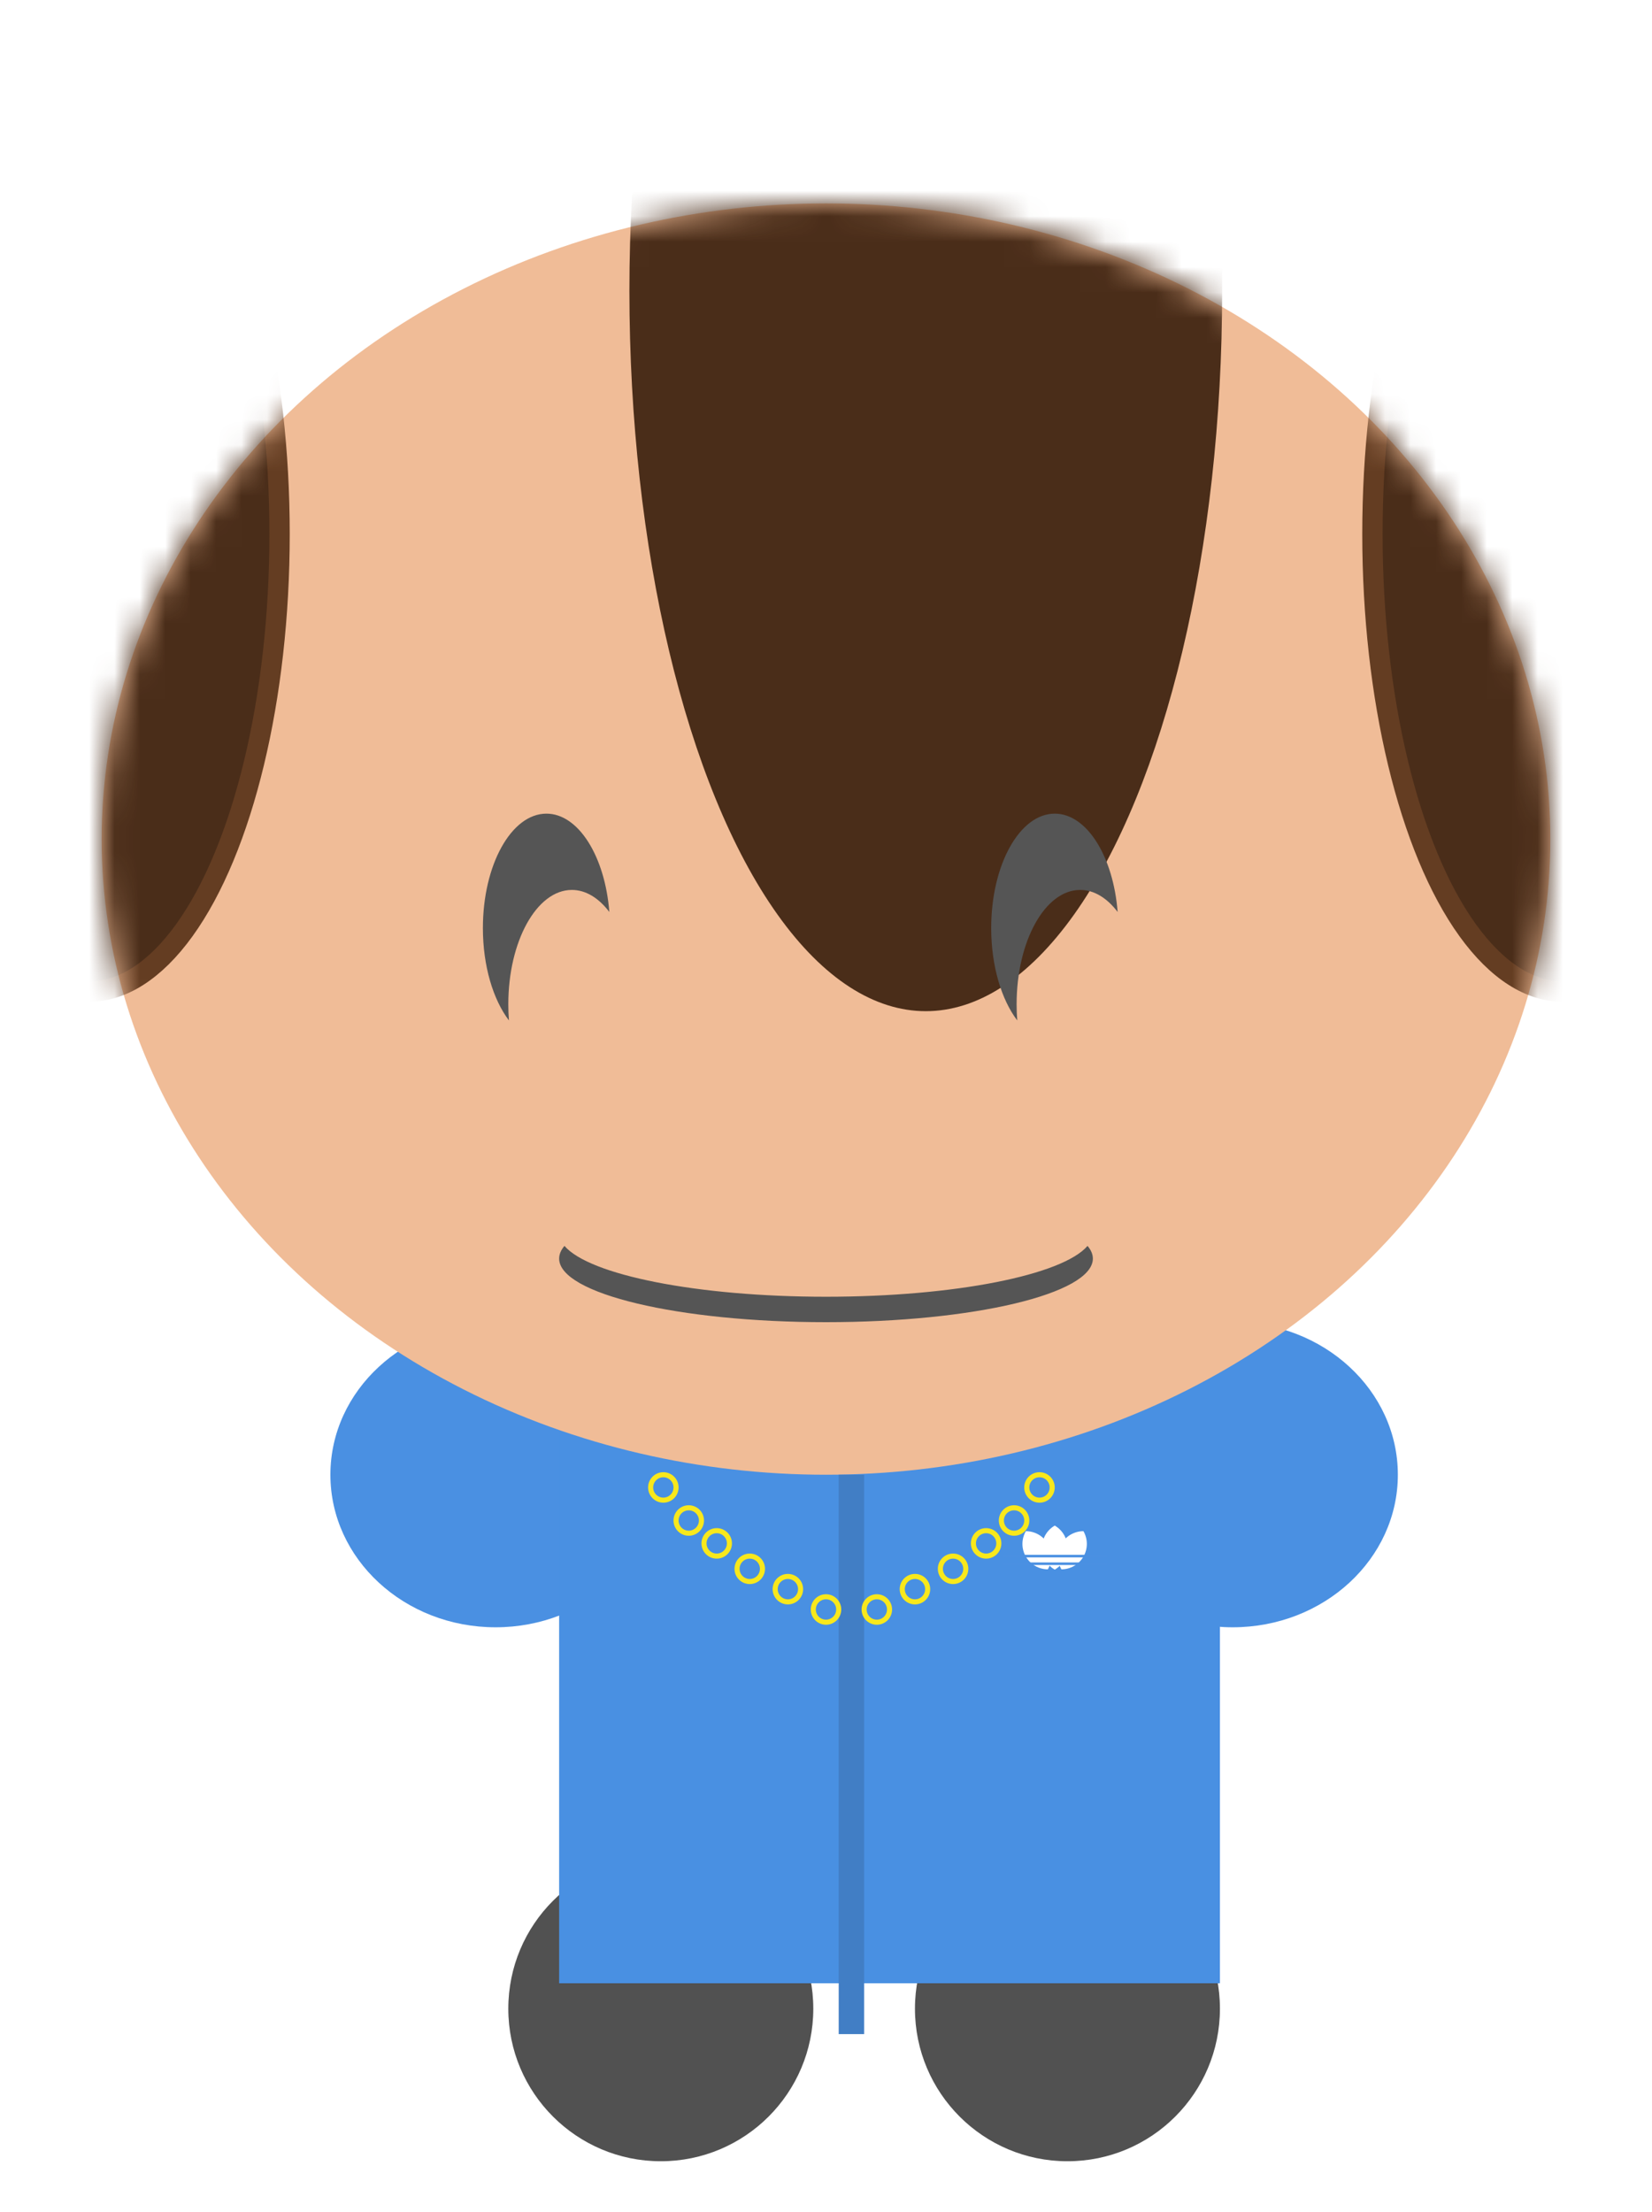 <?xml version="1.0" encoding="UTF-8" standalone="no"?>
<svg width="65px" height="87px" viewBox="0 0 65 87" version="1.1" xmlns="http://www.w3.org/2000/svg" xmlns:xlink="http://www.w3.org/1999/xlink" xmlns:sketch="http://www.bohemiancoding.com/sketch/ns">
    <!-- Generator: Sketch 3.4.4 (17249) - http://www.bohemiancoding.com/sketch -->
    <title>paul</title>
    <desc>Created with Sketch.</desc>
    <defs>
        <filter x="-50%" y="-50%" width="200%" height="200%" filterUnits="objectBoundingBox" id="filter-1">
            <feOffset dx="-1" dy="-1" in="SourceAlpha" result="shadowOffsetInner1"></feOffset>
            <feGaussianBlur stdDeviation="1" in="shadowOffsetInner1" result="shadowBlurInner1"></feGaussianBlur>
            <feComposite in="shadowBlurInner1" in2="SourceAlpha" operator="arithmetic" k2="-1" k3="1" result="shadowInnerInner1"></feComposite>
            <feColorMatrix values="0 0 0 0 0   0 0 0 0 0   0 0 0 0 0  0 0 0 0.146 0" in="shadowInnerInner1" type="matrix" result="shadowMatrixInner1"></feColorMatrix>
            <feMerge>
                <feMergeNode in="SourceGraphic"></feMergeNode>
                <feMergeNode in="shadowMatrixInner1"></feMergeNode>
            </feMerge>
        </filter>
        <filter x="-50%" y="-50%" width="200%" height="200%" filterUnits="objectBoundingBox" id="filter-2">
            <feOffset dx="3" dy="-1" in="SourceAlpha" result="shadowOffsetInner1"></feOffset>
            <feGaussianBlur stdDeviation="1" in="shadowOffsetInner1" result="shadowBlurInner1"></feGaussianBlur>
            <feComposite in="shadowBlurInner1" in2="SourceAlpha" operator="arithmetic" k2="-1" k3="1" result="shadowInnerInner1"></feComposite>
            <feColorMatrix values="0 0 0 0 0   0 0 0 0 0   0 0 0 0 0  0 0 0 0.146 0" in="shadowInnerInner1" type="matrix" result="shadowMatrixInner1"></feColorMatrix>
            <feMerge>
                <feMergeNode in="SourceGraphic"></feMergeNode>
                <feMergeNode in="shadowMatrixInner1"></feMergeNode>
            </feMerge>
        </filter>
        <filter x="-50%" y="-50%" width="200%" height="200%" filterUnits="objectBoundingBox" id="filter-3">
            <feOffset dx="1" dy="-1" in="SourceAlpha" result="shadowOffsetInner1"></feOffset>
            <feGaussianBlur stdDeviation="1" in="shadowOffsetInner1" result="shadowBlurInner1"></feGaussianBlur>
            <feComposite in="shadowBlurInner1" in2="SourceAlpha" operator="arithmetic" k2="-1" k3="1" result="shadowInnerInner1"></feComposite>
            <feColorMatrix values="0 0 0 0 0   0 0 0 0 0   0 0 0 0 0  0 0 0 0.35 0" in="shadowInnerInner1" type="matrix" result="shadowMatrixInner1"></feColorMatrix>
            <feMerge>
                <feMergeNode in="SourceGraphic"></feMergeNode>
                <feMergeNode in="shadowMatrixInner1"></feMergeNode>
            </feMerge>
        </filter>
        <filter x="-50%" y="-50%" width="200%" height="200%" filterUnits="objectBoundingBox" id="filter-4">
            <feOffset dx="1" dy="-1" in="SourceAlpha" result="shadowOffsetInner1"></feOffset>
            <feGaussianBlur stdDeviation="1" in="shadowOffsetInner1" result="shadowBlurInner1"></feGaussianBlur>
            <feComposite in="shadowBlurInner1" in2="SourceAlpha" operator="arithmetic" k2="-1" k3="1" result="shadowInnerInner1"></feComposite>
            <feColorMatrix values="0 0 0 0 0   0 0 0 0 0   0 0 0 0 0  0 0 0 0.35 0" in="shadowInnerInner1" type="matrix" result="shadowMatrixInner1"></feColorMatrix>
            <feMerge>
                <feMergeNode in="SourceGraphic"></feMergeNode>
                <feMergeNode in="shadowMatrixInner1"></feMergeNode>
            </feMerge>
        </filter>
        <filter x="-50%" y="-50%" width="200%" height="200%" filterUnits="objectBoundingBox" id="filter-5">
            <feOffset dx="2" dy="-2" in="SourceAlpha" result="shadowOffsetInner1"></feOffset>
            <feGaussianBlur stdDeviation="1" in="shadowOffsetInner1" result="shadowBlurInner1"></feGaussianBlur>
            <feComposite in="shadowBlurInner1" in2="SourceAlpha" operator="arithmetic" k2="-1" k3="1" result="shadowInnerInner1"></feComposite>
            <feColorMatrix values="0 0 0 0 0   0 0 0 0 0   0 0 0 0 0  0 0 0 0.18 0" in="shadowInnerInner1" type="matrix" result="shadowMatrixInner1"></feColorMatrix>
            <feMerge>
                <feMergeNode in="SourceGraphic"></feMergeNode>
                <feMergeNode in="shadowMatrixInner1"></feMergeNode>
            </feMerge>
        </filter>
        <ellipse id="path-6" cx="28.5" cy="25" rx="28.5" ry="25"></ellipse>
    </defs>
    <g id="Page-1" stroke="none" stroke-width="1" fill="none" fill-rule="evenodd" sketch:type="MSPage">
        <g id="paul" sketch:type="MSArtboardGroup">
            <ellipse id="Oval-450" fill="#4A90E2" filter="url(#filter-1)" sketch:type="MSShapeGroup" cx="49.5" cy="59" rx="6.5" ry="6"></ellipse>
            <ellipse id="Oval-451" fill="#4A90E2" filter="url(#filter-2)" sketch:type="MSShapeGroup" cx="16.5" cy="59" rx="6.5" ry="6"></ellipse>
            <circle id="Oval-452" fill="#515151" filter="url(#filter-3)" sketch:type="MSShapeGroup" cx="41" cy="80" r="6"></circle>
            <circle id="Oval-453" fill="#515151" filter="url(#filter-4)" sketch:type="MSShapeGroup" cx="25" cy="80" r="6"></circle>
            <rect id="Rectangle-528" fill="#4990E2" filter="url(#filter-5)" sketch:type="MSShapeGroup" x="20" y="53" width="26" height="27"></rect>
            <g id="Oval-449-+-Oval-458" sketch:type="MSLayerGroup" transform="translate(4, 8)">
                <mask id="mask-7" sketch:name="Oval 449" fill="white">
                    <use xlink:href="#path-6"></use>
                </mask>
                <use id="Oval-449" fill="#F0BC97" sketch:type="MSShapeGroup" xlink:href="#path-6"></use>
                <ellipse id="Oval-458" stroke="#643D22" stroke-width="0.8" fill="#4A2D19" sketch:type="MSShapeGroup" mask="url(#mask-7)" cx="-0.5" cy="13" rx="7.5" ry="18">
                    <g transform="translate(-0.5, 13) rotate(6) translate(0.5, -13) "></g>
                </ellipse>
                <ellipse id="Oval-459" stroke="#643D22" stroke-width="0.8" fill="#4A2D19" sketch:type="MSShapeGroup" mask="url(#mask-7)" cx="57.5" cy="13" rx="7.5" ry="18">
                    <g transform="translate(57.5, 13) scale(-1, 1) rotate(6) translate(-57.5, -13) "></g>
                </ellipse>
                <ellipse id="Oval-459" fill="#4A2D19" sketch:type="MSShapeGroup" mask="url(#mask-7)" cx="32.426" cy="3.44" rx="11.661" ry="28.329">
                    <g transform="translate(32.426, 3.44) scale(-1, 1) rotate(-264) translate(-32.426, -3.44) "></g>
                </ellipse>
            </g>
            <path d="M23.975,35.867 C23.804,33.681 22.761,32 21.5,32 C20.119,32 19,34.015 19,36.5 C19,37.992 19.403,39.314 20.025,40.133 C20.008,39.926 20,39.715 20,39.5 C20,37.015 21.119,35 22.5,35 C23.052,35 23.562,35.322 23.975,35.867 Z" id="Oval-461" fill="#555555" sketch:type="MSShapeGroup"></path>
            <path d="M43.975,35.867 C43.804,33.681 42.761,32 41.5,32 C40.119,32 39,34.015 39,36.5 C39,37.992 39.403,39.314 40.025,40.133 C40.008,39.926 40,39.715 40,39.5 C40,37.015 41.119,35 42.5,35 C43.052,35 43.562,35.322 43.975,35.867 Z" id="Oval-463" fill="#555555" sketch:type="MSShapeGroup"></path>
            <path d="M42.79,49 C42.928,49.162 43,49.329 43,49.5 C43,50.881 38.299,52 32.5,52 C26.701,52 22,50.881 22,49.5 C22,49.329 22.072,49.162 22.21,49 C23.183,50.141 27.42,51 32.5,51 C37.58,51 41.817,50.141 42.79,49 Z" id="Oval-465" fill="#555555" sketch:type="MSShapeGroup"></path>
            <g id="Group" sketch:type="MSLayerGroup" transform="translate(39, 59)">
                <path d="M2.5,1 C2.201,1.173 2,1.496 2,1.866 C2,2.236 2.201,2.56 2.5,2.732 C2.799,2.56 3,2.236 3,1.866 C3,1.496 2.799,1.173 2.5,1 Z" id="Oval-1095" fill="#FFFFFF" sketch:type="MSShapeGroup"></path>
                <path d="M3.196,1.104 C2.897,1.277 2.696,1.6 2.696,1.97 C2.696,2.34 2.897,2.663 3.196,2.836 C3.495,2.663 3.696,2.34 3.696,1.97 C3.696,1.6 3.495,1.277 3.196,1.104 Z" id="Oval-1095-Copy-2" fill="#FFFFFF" sketch:type="MSShapeGroup" transform="translate(3.196, 1.97) rotate(-330) translate(-3.196, -1.97) "></path>
                <path d="M1.796,1.104 C1.497,1.277 1.296,1.6 1.296,1.97 C1.296,2.34 1.497,2.663 1.796,2.836 C2.095,2.663 2.296,2.34 2.296,1.97 C2.296,1.6 2.095,1.277 1.796,1.104 Z" id="Oval-1095-Copy-2" fill="#FFFFFF" sketch:type="MSShapeGroup" transform="translate(1.796, 1.97) scale(-1, 1) rotate(-330) translate(-1.796, -1.97) "></path>
                <path d="M4.5,2.5 L0.5,2.5" id="Line" stroke="#4A90E2" stroke-width="0.1" stroke-linecap="square" sketch:type="MSShapeGroup"></path>
                <path d="M4.5,2.2 L0.5,2.2" id="Line-Copy" stroke="#4A90E2" stroke-width="0.1" stroke-linecap="square" sketch:type="MSShapeGroup"></path>
            </g>
            <rect id="Rectangle-884" fill="#417EC5" sketch:type="MSShapeGroup" x="33" y="58" width="1" height="22"></rect>
            <g id="Group-+-Group" sketch:type="MSLayerGroup" transform="translate(25, 58)" stroke="#F8E81C" stroke-width="0.2" fill="#D8D8D8" fill-opacity="0">
                <g id="Group" transform="translate(9, 0)" sketch:type="MSShapeGroup">
                    <circle id="Oval-1101" cx="6.9" cy="0.5" r="0.5"></circle>
                    <circle id="Oval-1101-Copy" cx="5.9" cy="1.8" r="0.5"></circle>
                    <circle id="Oval-1101-Copy-2" cx="4.8" cy="2.7" r="0.5"></circle>
                    <circle id="Oval-1101-Copy-3" cx="3.5" cy="3.7" r="0.5"></circle>
                    <circle id="Oval-1101-Copy-4" cx="2" cy="4.5" r="0.5"></circle>
                    <circle id="Oval-1101-Copy-5" cx="0.5" cy="5.3" r="0.5"></circle>
                </g>
                <g id="Group" transform="translate(4, 3) scale(-1, 1) translate(-4, -3) " sketch:type="MSShapeGroup">
                    <circle id="Oval-1101" cx="6.9" cy="0.5" r="0.5"></circle>
                    <circle id="Oval-1101-Copy" cx="5.9" cy="1.8" r="0.5"></circle>
                    <circle id="Oval-1101-Copy-2" cx="4.8" cy="2.7" r="0.5"></circle>
                    <circle id="Oval-1101-Copy-3" cx="3.5" cy="3.7" r="0.5"></circle>
                    <circle id="Oval-1101-Copy-4" cx="2" cy="4.5" r="0.5"></circle>
                    <circle id="Oval-1101-Copy-5" cx="0.5" cy="5.3" r="0.5"></circle>
                </g>
            </g>
        </g>
    </g>
</svg>
